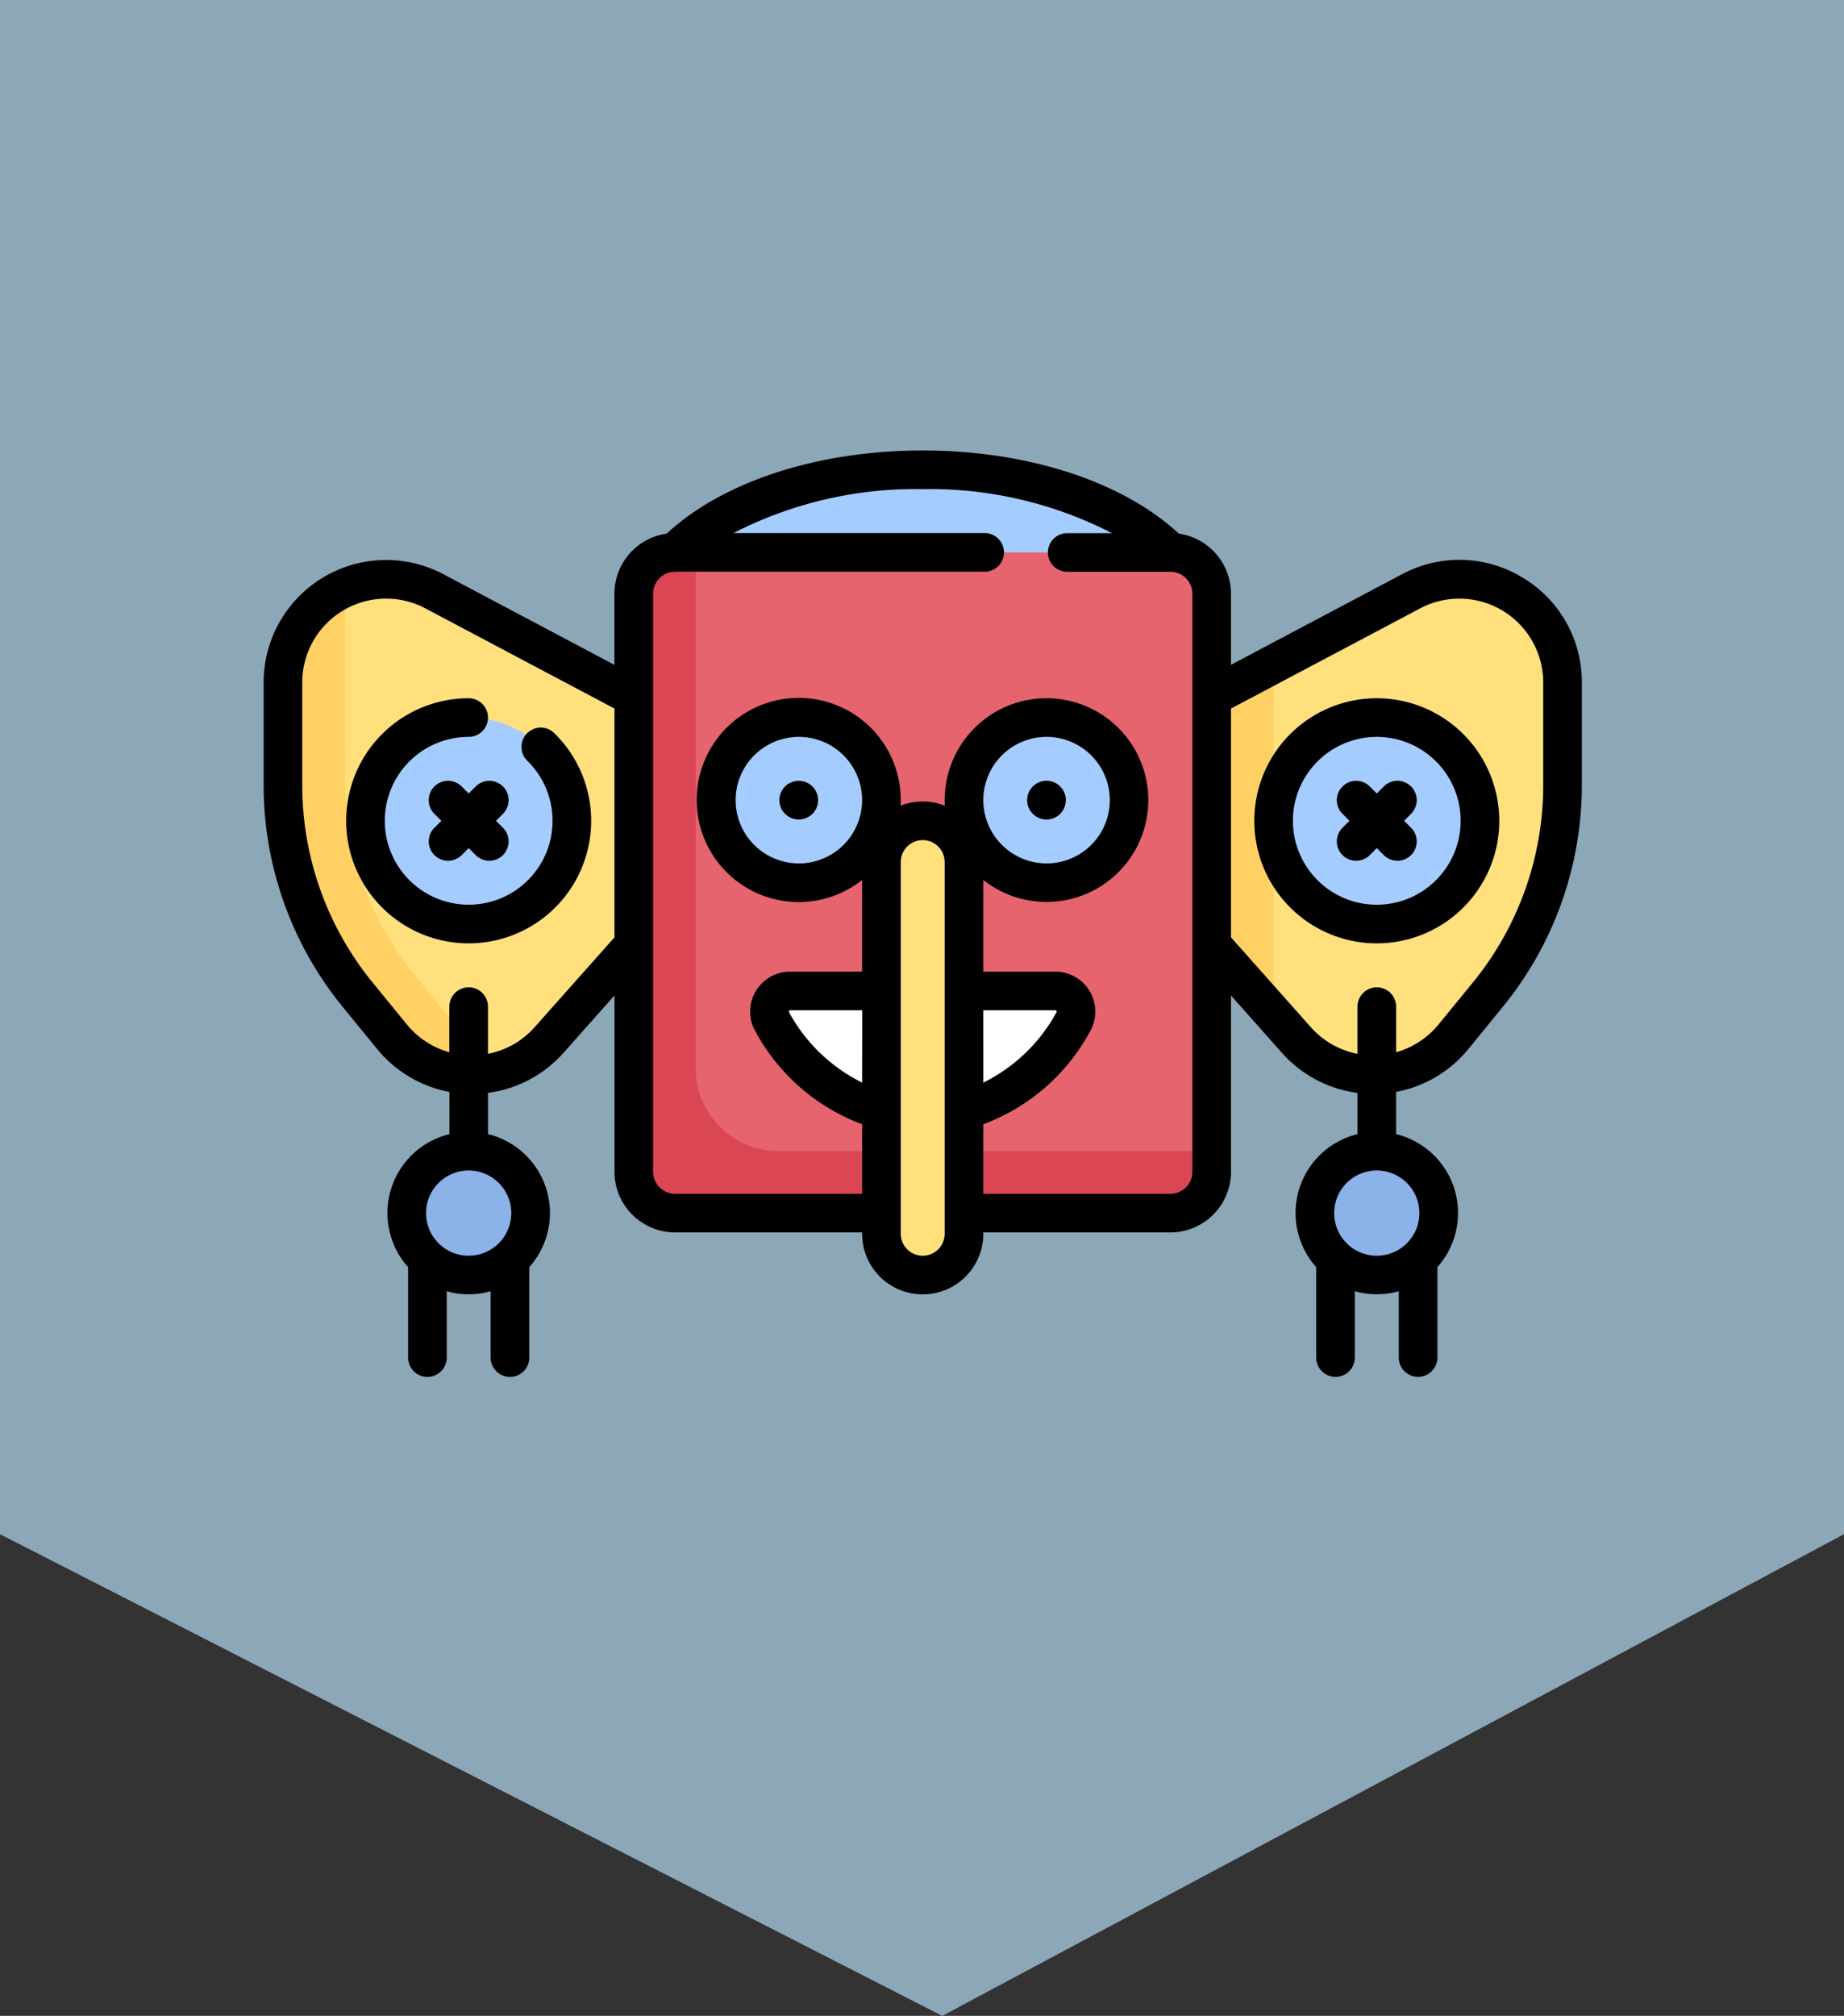 <svg xmlns="http://www.w3.org/2000/svg" xmlns:xlink="http://www.w3.org/1999/xlink" width="97.92" height="107" viewBox="0 0 97.92 107">
  <rect x="0" y="0" width="97.92" height="107" fill="#333333" stroke="none"/>
  <defs>
    <clipPath id="clip-path">
      <rect id="Rectángulo_403805" data-name="Rectángulo 403805" width="70" height="70" transform="translate(345.19 873)" fill="#fff" stroke="#707070" stroke-width="1"/>
    </clipPath>
  </defs>
  <g id="Grupo_1103840" data-name="Grupo 1103840" transform="translate(-1172.974 -872.498)">
    <g id="Grupo_1103279" data-name="Grupo 1103279" transform="translate(841.783 12.997)">
      <path id="Trazado_876162" data-name="Trazado 876162" d="M-17834.732-9565.178v97.92h81.432l25.568-50.035-25.568-47.885Z" transform="translate(-9136.067 18694.234) rotate(90)" fill="#8ca7b8"/>
      <g id="Enmascarar_grupo_1098692" data-name="Enmascarar grupo 1098692" clip-path="url(#clip-path)">
        <g id="mascara-de-carnaval" transform="translate(345.19 873)">
          <path id="Trazado_878624" data-name="Trazado 878624" d="M60.931,17.887a5.48,5.48,0,0,1,8.044,4.843v5.462a17.535,17.535,0,0,1-3.964,11.1l-1.831,2.238a5.48,5.48,0,0,1-8.337.171l-4.5-5.062V23.493Z" fill="#ffe07d"/>
          <circle id="Elipse_11548" data-name="Elipse 11548" cx="5.48" cy="5.48" r="5.48" transform="translate(53.631 24.588)" fill="#a4ccff"/>
          <circle id="Elipse_11549" data-name="Elipse 11549" cx="3.288" cy="3.288" r="3.288" transform="translate(55.823 47.604)" fill="#8bb3ea"/>
          <path id="Trazado_878625" data-name="Trazado 878625" d="M9.069,17.887A5.48,5.48,0,0,0,1.025,22.73v5.462A17.535,17.535,0,0,0,4.989,39.3l1.831,2.238a5.48,5.48,0,0,0,8.337.171l4.5-5.062V23.492Z" fill="#ffe07d"/>
          <circle id="Elipse_11550" data-name="Elipse 11550" cx="5.48" cy="5.48" r="5.48" transform="translate(5.409 24.588)" fill="#a4ccff"/>
          <path id="Trazado_878626" data-name="Trazado 878626" d="M35,11.437c-6.092,0-11.4,2.207-14.247,5.48H49.247C46.4,13.644,41.092,11.437,35,11.437Z" fill="#a4ccff"/>
          <path id="Trazado_878627" data-name="Trazado 878627" d="M48.152,50.891h-26.3A2.192,2.192,0,0,1,19.657,48.7V18.013a2.192,2.192,0,0,1,2.192-2.192h26.3a2.192,2.192,0,0,1,2.192,2.192V48.7A2.192,2.192,0,0,1,48.152,50.891Z" fill="#e5646e"/>
          <path id="Trazado_878628" data-name="Trazado 878628" d="M28.085,38.836a1.1,1.1,0,0,0-.988,1.585,8.753,8.753,0,0,0,15.807,0,1.1,1.1,0,0,0-.988-1.585Z" fill="#fff"/>
          <path id="Trazado_878629" data-name="Trazado 878629" d="M22.945,43.22v-27.4h-1.1a2.192,2.192,0,0,0-2.192,2.192V48.7a2.192,2.192,0,0,0,2.192,2.192h26.3A2.192,2.192,0,0,0,50.343,48.7V47.6H27.328a4.389,4.389,0,0,1-4.384-4.384Z" fill="#db4655"/>
          <circle id="Elipse_11551" data-name="Elipse 11551" cx="4.384" cy="4.384" r="4.384" transform="translate(24.04 24.588)" fill="#a4ccff"/>
          <circle id="Elipse_11552" data-name="Elipse 11552" cx="4.384" cy="4.384" r="4.384" transform="translate(37.192 24.588)" fill="#a4ccff"/>
          <path id="Trazado_878630" data-name="Trazado 878630" d="M35,30.068a2.192,2.192,0,0,0-2.192,2.192V51.987a2.192,2.192,0,1,0,4.384,0V32.26A2.192,2.192,0,0,0,35,30.068Z" fill="#ffe07d"/>
          <circle id="Elipse_11553" data-name="Elipse 11553" cx="3.288" cy="3.288" r="3.288" transform="translate(7.601 47.604)" fill="#8bb3ea"/>
          <path id="Trazado_878631" data-name="Trazado 878631" d="M6.821,41.535a5.461,5.461,0,0,0,5.407,1.873l-.46-.562-3.739-4.57a16.484,16.484,0,0,1-3.716-10.41V17.709A5.448,5.448,0,0,0,1.025,22.73v5.462A17.535,17.535,0,0,0,4.989,39.3Z" fill="#ffd064"/>
          <path id="Trazado_878632" data-name="Trazado 878632" d="M53.631,21.752l-3.288,1.741V36.644l3.288,3.7Z" fill="#ffd064"/>
          <path id="Trazado_878633" data-name="Trazado 878633" d="M15.433,25.413A1.025,1.025,0,0,0,14,26.881a4.454,4.454,0,1,1-3.112-1.267,1.025,1.025,0,1,0,0-2.051,6.505,6.505,0,1,0,4.544,1.85Z"/>
          <path id="Trazado_878634" data-name="Trazado 878634" d="M66.85,17.157a6.455,6.455,0,0,0-6.4-.176l-9.082,4.808V18.013A3.222,3.222,0,0,0,48.6,14.827c-2.986-2.771-8.03-4.415-13.6-4.415s-10.61,1.644-13.6,4.415a3.222,3.222,0,0,0-2.772,3.186v3.777L9.549,16.981A6.505,6.505,0,0,0,0,22.73v5.462A18.61,18.61,0,0,0,4.2,39.946l1.831,2.239a6.5,6.5,0,0,0,3.837,2.275V46.7A4.309,4.309,0,0,0,7.672,53.76v4.8a1.025,1.025,0,0,0,2.051,0v-3.52a4.291,4.291,0,0,0,2.333,0v3.52a1.025,1.025,0,1,0,2.051,0v-4.8A4.309,4.309,0,0,0,11.914,46.7v-2.19a6.494,6.494,0,0,0,4.009-2.125l2.708-3.046V48.7a3.221,3.221,0,0,0,3.217,3.217h9.934v.071a3.217,3.217,0,1,0,6.435,0v-.071h9.934A3.221,3.221,0,0,0,51.369,48.7V39.341l2.708,3.046a6.492,6.492,0,0,0,4.009,2.125V46.7a4.309,4.309,0,0,0-2.192,7.058v4.8a1.025,1.025,0,0,0,2.051,0v-3.52a4.291,4.291,0,0,0,2.333,0v3.52a1.025,1.025,0,0,0,2.051,0v-4.8A4.309,4.309,0,0,0,60.136,46.7V44.459a6.5,6.5,0,0,0,3.837-2.275L65.8,39.946A18.609,18.609,0,0,0,70,28.192V22.73a6.454,6.454,0,0,0-3.15-5.573Zm-53.7,33.734a2.262,2.262,0,1,1-2.262-2.262A2.265,2.265,0,0,1,13.151,50.891Zm1.24-9.867a4.44,4.44,0,0,1-2.477,1.413V39.932a1.025,1.025,0,1,0-2.051,0v2.422a4.446,4.446,0,0,1-2.249-1.468L5.783,38.647A16.553,16.553,0,0,1,2.051,28.192V22.73a4.454,4.454,0,0,1,6.538-3.937L18.631,24.11V36.254Zm14.033-8.694a3.358,3.358,0,1,1,3.358-3.358A3.362,3.362,0,0,1,28.424,32.331Zm3.358,11.634A8.941,8.941,0,0,1,27.9,40.231a.061.061,0,0,1,0-.07.065.065,0,0,1,.064-.036h3.822Zm4.384,8.023a1.166,1.166,0,1,1-2.333,0V32.26a1.166,1.166,0,1,1,2.333,0Zm2.051-11.862H42.04a.065.065,0,0,1,.064.036.061.061,0,0,1,0,.07,8.942,8.942,0,0,1-3.886,3.733Zm9.934,9.741H38.217V46.175a10.671,10.671,0,0,0,5.663-4.921,2.121,2.121,0,0,0-1.841-3.179H38.217V33.208a5.406,5.406,0,1,0-2.051-4.236c0,.1,0,.2.008.294a3.2,3.2,0,0,0-2.35,0c.005-.1.008-.2.008-.294a5.418,5.418,0,1,0-2.051,4.236v4.867H27.96a2.121,2.121,0,0,0-1.841,3.179,10.671,10.671,0,0,0,5.663,4.921v3.691H21.849A1.168,1.168,0,0,1,20.682,48.7V18.013a1.168,1.168,0,0,1,1.166-1.166H38.288a1.025,1.025,0,0,0,0-2.051H24.952A21.141,21.141,0,0,1,35,12.462,21.141,21.141,0,0,1,45.048,14.8H42.672a1.025,1.025,0,1,0,0,2.051h5.48a1.168,1.168,0,0,1,1.166,1.166V48.7a1.168,1.168,0,0,1-1.167,1.167ZM38.217,28.972a3.358,3.358,0,1,1,3.358,3.358A3.362,3.362,0,0,1,38.217,28.972ZM61.373,50.891a2.262,2.262,0,1,1-2.262-2.262A2.265,2.265,0,0,1,61.373,50.891Zm6.576-22.7a16.554,16.554,0,0,1-3.732,10.455l-1.831,2.238a4.447,4.447,0,0,1-2.249,1.468V39.932a1.025,1.025,0,1,0-2.051,0v2.505a4.444,4.444,0,0,1-2.477-1.413l-4.24-4.77V24.11l10.042-5.316a4.454,4.454,0,0,1,6.538,3.937v5.462Z"/>
          <path id="Trazado_878635" data-name="Trazado 878635" d="M59.111,23.563a6.505,6.505,0,1,0,6.505,6.505,6.513,6.513,0,0,0-6.505-6.505Zm0,10.96a4.454,4.454,0,1,1,4.454-4.454A4.46,4.46,0,0,1,59.111,34.523Z"/>
          <path id="Trazado_878636" data-name="Trazado 878636" d="M28.413,27.947a1.025,1.025,0,1,0,0,2.051h.011a1.025,1.025,0,0,0-.011-2.051Z"/>
          <path id="Trazado_878637" data-name="Trazado 878637" d="M42.6,28.972A1.028,1.028,0,1,0,41.565,30h.011a1.021,1.021,0,0,0,1.02-1.025Z"/>
          <path id="Trazado_878638" data-name="Trazado 878638" d="M10.889,28.618l-.371-.371a1.025,1.025,0,1,0-1.45,1.45l.371.371-.371.371a1.025,1.025,0,1,0,1.45,1.45l.371-.371.371.371a1.025,1.025,0,0,0,1.45-1.45l-.371-.371.371-.371a1.025,1.025,0,1,0-1.45-1.45Z"/>
          <path id="Trazado_878639" data-name="Trazado 878639" d="M60.932,28.247a1.025,1.025,0,0,0-1.45,0l-.371.371-.371-.371a1.025,1.025,0,1,0-1.45,1.45l.371.371-.371.371a1.025,1.025,0,1,0,1.45,1.45l.371-.371.371.371a1.025,1.025,0,0,0,1.45-1.45l-.371-.371.371-.371a1.025,1.025,0,0,0,0-1.45Z"/>
        </g>
      </g>
    </g>
  </g>
</svg>
